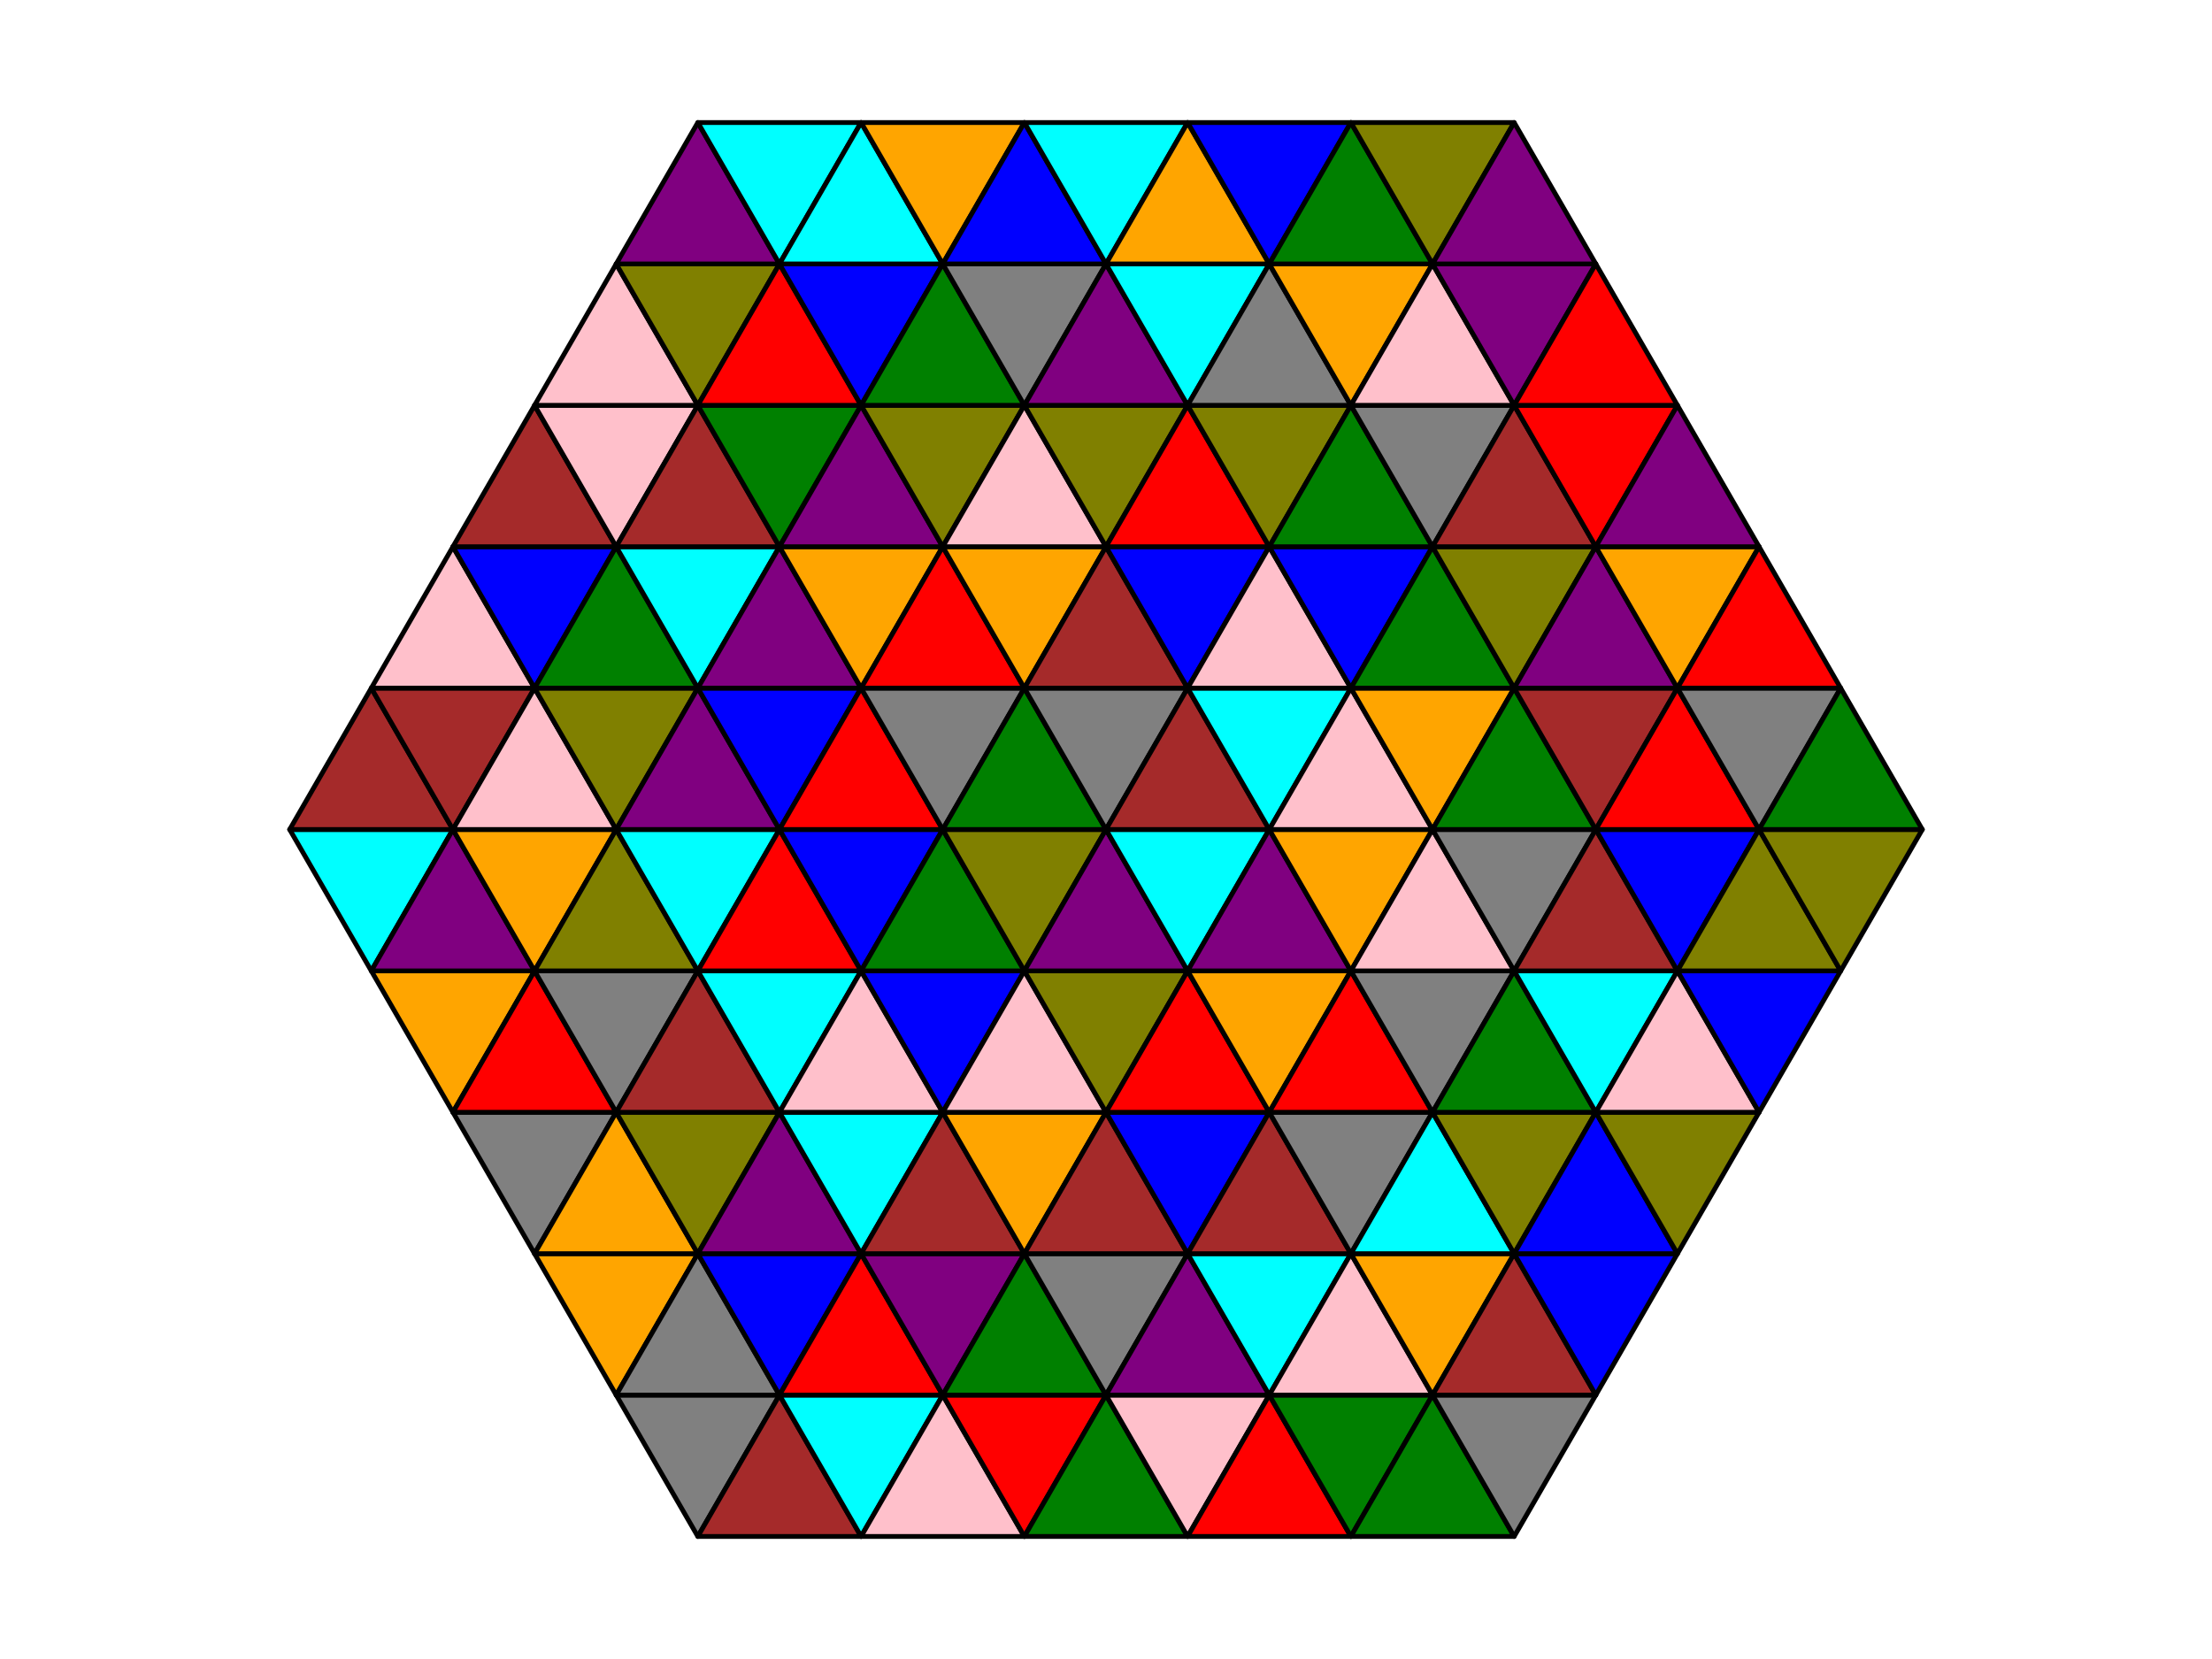 <?xml version="1.0" encoding="utf-8" standalone="no"?>
<!DOCTYPE svg PUBLIC "-//W3C//DTD SVG 1.1//EN"
  "http://www.w3.org/Graphics/SVG/1.1/DTD/svg11.dtd">
<svg xmlns:xlink="http://www.w3.org/1999/xlink" width="460.8pt" height="345.6pt" viewBox="0 0 460.8 345.6" xmlns="http://www.w3.org/2000/svg" version="1.1">
 <defs>
  <style type="text/css">*{stroke-linejoin: round; stroke-linecap: butt}</style>
 </defs>
 <g id="figure_1">
  <g id="patch_1">
   <path d="M 0 345.6 
L 460.8 345.6 
L 460.8 0 
L 0 0 
z
" style="fill: #ffffff"/>
  </g>
  <g id="axes_1">
   <g id="patch_2">
    <path d="M 77.35 202.255 
L 94.355 172.8 
L 60.344 172.8 
z
" clip-path="url(#pabab334256)" style="fill: #00ffff; stroke: #000000; stroke-linejoin: miter"/>
   </g>
   <g id="patch_3">
    <path d="M 60.344 172.8 
L 94.355 172.8 
L 77.35 143.345 
z
" clip-path="url(#pabab334256)" style="fill: #a52a2a; stroke: #000000; stroke-linejoin: miter"/>
   </g>
   <g id="patch_4">
    <path d="M 94.355 172.8 
L 111.361 143.345 
L 77.35 143.345 
z
" clip-path="url(#pabab334256)" style="fill: #a52a2a; stroke: #000000; stroke-linejoin: miter"/>
   </g>
   <g id="patch_5">
    <path d="M 77.35 143.345 
L 111.361 143.345 
L 94.355 113.891 
z
" clip-path="url(#pabab334256)" style="fill: #ffc0cb; stroke: #000000; stroke-linejoin: miter"/>
   </g>
   <g id="patch_6">
    <path d="M 111.361 143.345 
L 128.366 113.891 
L 94.355 113.891 
z
" clip-path="url(#pabab334256)" style="fill: #0000ff; stroke: #000000; stroke-linejoin: miter"/>
   </g>
   <g id="patch_7">
    <path d="M 94.355 113.891 
L 128.366 113.891 
L 111.361 84.436 
z
" clip-path="url(#pabab334256)" style="fill: #a52a2a; stroke: #000000; stroke-linejoin: miter"/>
   </g>
   <g id="patch_8">
    <path d="M 128.366 113.891 
L 145.372 84.436 
L 111.361 84.436 
z
" clip-path="url(#pabab334256)" style="fill: #ffc0cb; stroke: #000000; stroke-linejoin: miter"/>
   </g>
   <g id="patch_9">
    <path d="M 111.361 84.436 
L 145.372 84.436 
L 128.366 54.982 
z
" clip-path="url(#pabab334256)" style="fill: #ffc0cb; stroke: #000000; stroke-linejoin: miter"/>
   </g>
   <g id="patch_10">
    <path d="M 145.372 84.436 
L 162.378 54.982 
L 128.366 54.982 
z
" clip-path="url(#pabab334256)" style="fill: #808000; stroke: #000000; stroke-linejoin: miter"/>
   </g>
   <g id="patch_11">
    <path d="M 128.366 54.982 
L 162.378 54.982 
L 145.372 25.527 
z
" clip-path="url(#pabab334256)" style="fill: #800080; stroke: #000000; stroke-linejoin: miter"/>
   </g>
   <g id="patch_12">
    <path d="M 162.378 54.982 
L 179.383 25.527 
L 145.372 25.527 
z
" clip-path="url(#pabab334256)" style="fill: #00ffff; stroke: #000000; stroke-linejoin: miter"/>
   </g>
   <g id="patch_13">
    <path d="M 94.355 231.709 
L 111.361 202.255 
L 77.35 202.255 
z
" clip-path="url(#pabab334256)" style="fill: #ffa500; stroke: #000000; stroke-linejoin: miter"/>
   </g>
   <g id="patch_14">
    <path d="M 77.35 202.255 
L 111.361 202.255 
L 94.355 172.8 
z
" clip-path="url(#pabab334256)" style="fill: #800080; stroke: #000000; stroke-linejoin: miter"/>
   </g>
   <g id="patch_15">
    <path d="M 111.361 202.255 
L 128.366 172.8 
L 94.355 172.8 
z
" clip-path="url(#pabab334256)" style="fill: #ffa500; stroke: #000000; stroke-linejoin: miter"/>
   </g>
   <g id="patch_16">
    <path d="M 94.355 172.8 
L 128.366 172.8 
L 111.361 143.345 
z
" clip-path="url(#pabab334256)" style="fill: #ffc0cb; stroke: #000000; stroke-linejoin: miter"/>
   </g>
   <g id="patch_17">
    <path d="M 128.366 172.8 
L 145.372 143.345 
L 111.361 143.345 
z
" clip-path="url(#pabab334256)" style="fill: #808000; stroke: #000000; stroke-linejoin: miter"/>
   </g>
   <g id="patch_18">
    <path d="M 111.361 143.345 
L 145.372 143.345 
L 128.366 113.891 
z
" clip-path="url(#pabab334256)" style="fill: #008000; stroke: #000000; stroke-linejoin: miter"/>
   </g>
   <g id="patch_19">
    <path d="M 145.372 143.345 
L 162.378 113.891 
L 128.366 113.891 
z
" clip-path="url(#pabab334256)" style="fill: #00ffff; stroke: #000000; stroke-linejoin: miter"/>
   </g>
   <g id="patch_20">
    <path d="M 128.366 113.891 
L 162.378 113.891 
L 145.372 84.436 
z
" clip-path="url(#pabab334256)" style="fill: #a52a2a; stroke: #000000; stroke-linejoin: miter"/>
   </g>
   <g id="patch_21">
    <path d="M 162.378 113.891 
L 179.383 84.436 
L 145.372 84.436 
z
" clip-path="url(#pabab334256)" style="fill: #008000; stroke: #000000; stroke-linejoin: miter"/>
   </g>
   <g id="patch_22">
    <path d="M 145.372 84.436 
L 179.383 84.436 
L 162.378 54.982 
z
" clip-path="url(#pabab334256)" style="fill: #ff0000; stroke: #000000; stroke-linejoin: miter"/>
   </g>
   <g id="patch_23">
    <path d="M 179.383 84.436 
L 196.389 54.982 
L 162.378 54.982 
z
" clip-path="url(#pabab334256)" style="fill: #0000ff; stroke: #000000; stroke-linejoin: miter"/>
   </g>
   <g id="patch_24">
    <path d="M 162.378 54.982 
L 196.389 54.982 
L 179.383 25.527 
z
" clip-path="url(#pabab334256)" style="fill: #00ffff; stroke: #000000; stroke-linejoin: miter"/>
   </g>
   <g id="patch_25">
    <path d="M 196.389 54.982 
L 213.394 25.527 
L 179.383 25.527 
z
" clip-path="url(#pabab334256)" style="fill: #ffa500; stroke: #000000; stroke-linejoin: miter"/>
   </g>
   <g id="patch_26">
    <path d="M 111.361 261.164 
L 128.366 231.709 
L 94.355 231.709 
z
" clip-path="url(#pabab334256)" style="fill: #808080; stroke: #000000; stroke-linejoin: miter"/>
   </g>
   <g id="patch_27">
    <path d="M 94.355 231.709 
L 128.366 231.709 
L 111.361 202.255 
z
" clip-path="url(#pabab334256)" style="fill: #ff0000; stroke: #000000; stroke-linejoin: miter"/>
   </g>
   <g id="patch_28">
    <path d="M 128.366 231.709 
L 145.372 202.255 
L 111.361 202.255 
z
" clip-path="url(#pabab334256)" style="fill: #808080; stroke: #000000; stroke-linejoin: miter"/>
   </g>
   <g id="patch_29">
    <path d="M 111.361 202.255 
L 145.372 202.255 
L 128.366 172.8 
z
" clip-path="url(#pabab334256)" style="fill: #808000; stroke: #000000; stroke-linejoin: miter"/>
   </g>
   <g id="patch_30">
    <path d="M 145.372 202.255 
L 162.378 172.8 
L 128.366 172.8 
z
" clip-path="url(#pabab334256)" style="fill: #00ffff; stroke: #000000; stroke-linejoin: miter"/>
   </g>
   <g id="patch_31">
    <path d="M 128.366 172.8 
L 162.378 172.8 
L 145.372 143.345 
z
" clip-path="url(#pabab334256)" style="fill: #800080; stroke: #000000; stroke-linejoin: miter"/>
   </g>
   <g id="patch_32">
    <path d="M 162.378 172.8 
L 179.383 143.345 
L 145.372 143.345 
z
" clip-path="url(#pabab334256)" style="fill: #0000ff; stroke: #000000; stroke-linejoin: miter"/>
   </g>
   <g id="patch_33">
    <path d="M 145.372 143.345 
L 179.383 143.345 
L 162.378 113.891 
z
" clip-path="url(#pabab334256)" style="fill: #800080; stroke: #000000; stroke-linejoin: miter"/>
   </g>
   <g id="patch_34">
    <path d="M 179.383 143.345 
L 196.389 113.891 
L 162.378 113.891 
z
" clip-path="url(#pabab334256)" style="fill: #ffa500; stroke: #000000; stroke-linejoin: miter"/>
   </g>
   <g id="patch_35">
    <path d="M 162.378 113.891 
L 196.389 113.891 
L 179.383 84.436 
z
" clip-path="url(#pabab334256)" style="fill: #800080; stroke: #000000; stroke-linejoin: miter"/>
   </g>
   <g id="patch_36">
    <path d="M 196.389 113.891 
L 213.394 84.436 
L 179.383 84.436 
z
" clip-path="url(#pabab334256)" style="fill: #808000; stroke: #000000; stroke-linejoin: miter"/>
   </g>
   <g id="patch_37">
    <path d="M 179.383 84.436 
L 213.394 84.436 
L 196.389 54.982 
z
" clip-path="url(#pabab334256)" style="fill: #008000; stroke: #000000; stroke-linejoin: miter"/>
   </g>
   <g id="patch_38">
    <path d="M 213.394 84.436 
L 230.4 54.982 
L 196.389 54.982 
z
" clip-path="url(#pabab334256)" style="fill: #808080; stroke: #000000; stroke-linejoin: miter"/>
   </g>
   <g id="patch_39">
    <path d="M 196.389 54.982 
L 230.4 54.982 
L 213.394 25.527 
z
" clip-path="url(#pabab334256)" style="fill: #0000ff; stroke: #000000; stroke-linejoin: miter"/>
   </g>
   <g id="patch_40">
    <path d="M 230.4 54.982 
L 247.406 25.527 
L 213.394 25.527 
z
" clip-path="url(#pabab334256)" style="fill: #00ffff; stroke: #000000; stroke-linejoin: miter"/>
   </g>
   <g id="patch_41">
    <path d="M 128.366 290.618 
L 145.372 261.164 
L 111.361 261.164 
z
" clip-path="url(#pabab334256)" style="fill: #ffa500; stroke: #000000; stroke-linejoin: miter"/>
   </g>
   <g id="patch_42">
    <path d="M 111.361 261.164 
L 145.372 261.164 
L 128.366 231.709 
z
" clip-path="url(#pabab334256)" style="fill: #ffa500; stroke: #000000; stroke-linejoin: miter"/>
   </g>
   <g id="patch_43">
    <path d="M 145.372 261.164 
L 162.378 231.709 
L 128.366 231.709 
z
" clip-path="url(#pabab334256)" style="fill: #808000; stroke: #000000; stroke-linejoin: miter"/>
   </g>
   <g id="patch_44">
    <path d="M 128.366 231.709 
L 162.378 231.709 
L 145.372 202.255 
z
" clip-path="url(#pabab334256)" style="fill: #a52a2a; stroke: #000000; stroke-linejoin: miter"/>
   </g>
   <g id="patch_45">
    <path d="M 162.378 231.709 
L 179.383 202.255 
L 145.372 202.255 
z
" clip-path="url(#pabab334256)" style="fill: #00ffff; stroke: #000000; stroke-linejoin: miter"/>
   </g>
   <g id="patch_46">
    <path d="M 145.372 202.255 
L 179.383 202.255 
L 162.378 172.8 
z
" clip-path="url(#pabab334256)" style="fill: #ff0000; stroke: #000000; stroke-linejoin: miter"/>
   </g>
   <g id="patch_47">
    <path d="M 179.383 202.255 
L 196.389 172.8 
L 162.378 172.8 
z
" clip-path="url(#pabab334256)" style="fill: #0000ff; stroke: #000000; stroke-linejoin: miter"/>
   </g>
   <g id="patch_48">
    <path d="M 162.378 172.8 
L 196.389 172.8 
L 179.383 143.345 
z
" clip-path="url(#pabab334256)" style="fill: #ff0000; stroke: #000000; stroke-linejoin: miter"/>
   </g>
   <g id="patch_49">
    <path d="M 196.389 172.8 
L 213.394 143.345 
L 179.383 143.345 
z
" clip-path="url(#pabab334256)" style="fill: #808080; stroke: #000000; stroke-linejoin: miter"/>
   </g>
   <g id="patch_50">
    <path d="M 179.383 143.345 
L 213.394 143.345 
L 196.389 113.891 
z
" clip-path="url(#pabab334256)" style="fill: #ff0000; stroke: #000000; stroke-linejoin: miter"/>
   </g>
   <g id="patch_51">
    <path d="M 213.394 143.345 
L 230.4 113.891 
L 196.389 113.891 
z
" clip-path="url(#pabab334256)" style="fill: #ffa500; stroke: #000000; stroke-linejoin: miter"/>
   </g>
   <g id="patch_52">
    <path d="M 196.389 113.891 
L 230.4 113.891 
L 213.394 84.436 
z
" clip-path="url(#pabab334256)" style="fill: #ffc0cb; stroke: #000000; stroke-linejoin: miter"/>
   </g>
   <g id="patch_53">
    <path d="M 230.4 113.891 
L 247.406 84.436 
L 213.394 84.436 
z
" clip-path="url(#pabab334256)" style="fill: #808000; stroke: #000000; stroke-linejoin: miter"/>
   </g>
   <g id="patch_54">
    <path d="M 213.394 84.436 
L 247.406 84.436 
L 230.4 54.982 
z
" clip-path="url(#pabab334256)" style="fill: #800080; stroke: #000000; stroke-linejoin: miter"/>
   </g>
   <g id="patch_55">
    <path d="M 247.406 84.436 
L 264.411 54.982 
L 230.4 54.982 
z
" clip-path="url(#pabab334256)" style="fill: #00ffff; stroke: #000000; stroke-linejoin: miter"/>
   </g>
   <g id="patch_56">
    <path d="M 230.4 54.982 
L 264.411 54.982 
L 247.406 25.527 
z
" clip-path="url(#pabab334256)" style="fill: #ffa500; stroke: #000000; stroke-linejoin: miter"/>
   </g>
   <g id="patch_57">
    <path d="M 264.411 54.982 
L 281.417 25.527 
L 247.406 25.527 
z
" clip-path="url(#pabab334256)" style="fill: #0000ff; stroke: #000000; stroke-linejoin: miter"/>
   </g>
   <g id="patch_58">
    <path d="M 145.372 320.073 
L 162.378 290.618 
L 128.366 290.618 
z
" clip-path="url(#pabab334256)" style="fill: #808080; stroke: #000000; stroke-linejoin: miter"/>
   </g>
   <g id="patch_59">
    <path d="M 128.366 290.618 
L 162.378 290.618 
L 145.372 261.164 
z
" clip-path="url(#pabab334256)" style="fill: #808080; stroke: #000000; stroke-linejoin: miter"/>
   </g>
   <g id="patch_60">
    <path d="M 162.378 290.618 
L 179.383 261.164 
L 145.372 261.164 
z
" clip-path="url(#pabab334256)" style="fill: #0000ff; stroke: #000000; stroke-linejoin: miter"/>
   </g>
   <g id="patch_61">
    <path d="M 145.372 261.164 
L 179.383 261.164 
L 162.378 231.709 
z
" clip-path="url(#pabab334256)" style="fill: #800080; stroke: #000000; stroke-linejoin: miter"/>
   </g>
   <g id="patch_62">
    <path d="M 179.383 261.164 
L 196.389 231.709 
L 162.378 231.709 
z
" clip-path="url(#pabab334256)" style="fill: #00ffff; stroke: #000000; stroke-linejoin: miter"/>
   </g>
   <g id="patch_63">
    <path d="M 162.378 231.709 
L 196.389 231.709 
L 179.383 202.255 
z
" clip-path="url(#pabab334256)" style="fill: #ffc0cb; stroke: #000000; stroke-linejoin: miter"/>
   </g>
   <g id="patch_64">
    <path d="M 196.389 231.709 
L 213.394 202.255 
L 179.383 202.255 
z
" clip-path="url(#pabab334256)" style="fill: #0000ff; stroke: #000000; stroke-linejoin: miter"/>
   </g>
   <g id="patch_65">
    <path d="M 179.383 202.255 
L 213.394 202.255 
L 196.389 172.8 
z
" clip-path="url(#pabab334256)" style="fill: #008000; stroke: #000000; stroke-linejoin: miter"/>
   </g>
   <g id="patch_66">
    <path d="M 213.394 202.255 
L 230.4 172.8 
L 196.389 172.8 
z
" clip-path="url(#pabab334256)" style="fill: #808000; stroke: #000000; stroke-linejoin: miter"/>
   </g>
   <g id="patch_67">
    <path d="M 196.389 172.8 
L 230.4 172.8 
L 213.394 143.345 
z
" clip-path="url(#pabab334256)" style="fill: #008000; stroke: #000000; stroke-linejoin: miter"/>
   </g>
   <g id="patch_68">
    <path d="M 230.4 172.8 
L 247.406 143.345 
L 213.394 143.345 
z
" clip-path="url(#pabab334256)" style="fill: #808080; stroke: #000000; stroke-linejoin: miter"/>
   </g>
   <g id="patch_69">
    <path d="M 213.394 143.345 
L 247.406 143.345 
L 230.4 113.891 
z
" clip-path="url(#pabab334256)" style="fill: #a52a2a; stroke: #000000; stroke-linejoin: miter"/>
   </g>
   <g id="patch_70">
    <path d="M 247.406 143.345 
L 264.411 113.891 
L 230.4 113.891 
z
" clip-path="url(#pabab334256)" style="fill: #0000ff; stroke: #000000; stroke-linejoin: miter"/>
   </g>
   <g id="patch_71">
    <path d="M 230.4 113.891 
L 264.411 113.891 
L 247.406 84.436 
z
" clip-path="url(#pabab334256)" style="fill: #ff0000; stroke: #000000; stroke-linejoin: miter"/>
   </g>
   <g id="patch_72">
    <path d="M 264.411 113.891 
L 281.417 84.436 
L 247.406 84.436 
z
" clip-path="url(#pabab334256)" style="fill: #808000; stroke: #000000; stroke-linejoin: miter"/>
   </g>
   <g id="patch_73">
    <path d="M 247.406 84.436 
L 281.417 84.436 
L 264.411 54.982 
z
" clip-path="url(#pabab334256)" style="fill: #808080; stroke: #000000; stroke-linejoin: miter"/>
   </g>
   <g id="patch_74">
    <path d="M 281.417 84.436 
L 298.422 54.982 
L 264.411 54.982 
z
" clip-path="url(#pabab334256)" style="fill: #ffa500; stroke: #000000; stroke-linejoin: miter"/>
   </g>
   <g id="patch_75">
    <path d="M 264.411 54.982 
L 298.422 54.982 
L 281.417 25.527 
z
" clip-path="url(#pabab334256)" style="fill: #008000; stroke: #000000; stroke-linejoin: miter"/>
   </g>
   <g id="patch_76">
    <path d="M 298.422 54.982 
L 315.428 25.527 
L 281.417 25.527 
z
" clip-path="url(#pabab334256)" style="fill: #808000; stroke: #000000; stroke-linejoin: miter"/>
   </g>
   <g id="patch_77">
    <path d="M 145.372 320.073 
L 179.383 320.073 
L 162.378 290.618 
z
" clip-path="url(#pabab334256)" style="fill: #a52a2a; stroke: #000000; stroke-linejoin: miter"/>
   </g>
   <g id="patch_78">
    <path d="M 179.383 320.073 
L 196.389 290.618 
L 162.378 290.618 
z
" clip-path="url(#pabab334256)" style="fill: #00ffff; stroke: #000000; stroke-linejoin: miter"/>
   </g>
   <g id="patch_79">
    <path d="M 162.378 290.618 
L 196.389 290.618 
L 179.383 261.164 
z
" clip-path="url(#pabab334256)" style="fill: #ff0000; stroke: #000000; stroke-linejoin: miter"/>
   </g>
   <g id="patch_80">
    <path d="M 196.389 290.618 
L 213.394 261.164 
L 179.383 261.164 
z
" clip-path="url(#pabab334256)" style="fill: #800080; stroke: #000000; stroke-linejoin: miter"/>
   </g>
   <g id="patch_81">
    <path d="M 179.383 261.164 
L 213.394 261.164 
L 196.389 231.709 
z
" clip-path="url(#pabab334256)" style="fill: #a52a2a; stroke: #000000; stroke-linejoin: miter"/>
   </g>
   <g id="patch_82">
    <path d="M 213.394 261.164 
L 230.4 231.709 
L 196.389 231.709 
z
" clip-path="url(#pabab334256)" style="fill: #ffa500; stroke: #000000; stroke-linejoin: miter"/>
   </g>
   <g id="patch_83">
    <path d="M 196.389 231.709 
L 230.4 231.709 
L 213.394 202.255 
z
" clip-path="url(#pabab334256)" style="fill: #ffc0cb; stroke: #000000; stroke-linejoin: miter"/>
   </g>
   <g id="patch_84">
    <path d="M 230.4 231.709 
L 247.406 202.255 
L 213.394 202.255 
z
" clip-path="url(#pabab334256)" style="fill: #808000; stroke: #000000; stroke-linejoin: miter"/>
   </g>
   <g id="patch_85">
    <path d="M 213.394 202.255 
L 247.406 202.255 
L 230.4 172.8 
z
" clip-path="url(#pabab334256)" style="fill: #800080; stroke: #000000; stroke-linejoin: miter"/>
   </g>
   <g id="patch_86">
    <path d="M 247.406 202.255 
L 264.411 172.8 
L 230.4 172.8 
z
" clip-path="url(#pabab334256)" style="fill: #00ffff; stroke: #000000; stroke-linejoin: miter"/>
   </g>
   <g id="patch_87">
    <path d="M 230.4 172.8 
L 264.411 172.8 
L 247.406 143.345 
z
" clip-path="url(#pabab334256)" style="fill: #a52a2a; stroke: #000000; stroke-linejoin: miter"/>
   </g>
   <g id="patch_88">
    <path d="M 264.411 172.8 
L 281.417 143.345 
L 247.406 143.345 
z
" clip-path="url(#pabab334256)" style="fill: #00ffff; stroke: #000000; stroke-linejoin: miter"/>
   </g>
   <g id="patch_89">
    <path d="M 247.406 143.345 
L 281.417 143.345 
L 264.411 113.891 
z
" clip-path="url(#pabab334256)" style="fill: #ffc0cb; stroke: #000000; stroke-linejoin: miter"/>
   </g>
   <g id="patch_90">
    <path d="M 281.417 143.345 
L 298.422 113.891 
L 264.411 113.891 
z
" clip-path="url(#pabab334256)" style="fill: #0000ff; stroke: #000000; stroke-linejoin: miter"/>
   </g>
   <g id="patch_91">
    <path d="M 264.411 113.891 
L 298.422 113.891 
L 281.417 84.436 
z
" clip-path="url(#pabab334256)" style="fill: #008000; stroke: #000000; stroke-linejoin: miter"/>
   </g>
   <g id="patch_92">
    <path d="M 298.422 113.891 
L 315.428 84.436 
L 281.417 84.436 
z
" clip-path="url(#pabab334256)" style="fill: #808080; stroke: #000000; stroke-linejoin: miter"/>
   </g>
   <g id="patch_93">
    <path d="M 281.417 84.436 
L 315.428 84.436 
L 298.422 54.982 
z
" clip-path="url(#pabab334256)" style="fill: #ffc0cb; stroke: #000000; stroke-linejoin: miter"/>
   </g>
   <g id="patch_94">
    <path d="M 315.428 84.436 
L 332.434 54.982 
L 298.422 54.982 
z
" clip-path="url(#pabab334256)" style="fill: #800080; stroke: #000000; stroke-linejoin: miter"/>
   </g>
   <g id="patch_95">
    <path d="M 298.422 54.982 
L 332.434 54.982 
L 315.428 25.527 
z
" clip-path="url(#pabab334256)" style="fill: #800080; stroke: #000000; stroke-linejoin: miter"/>
   </g>
   <g id="patch_96">
    <path d="M 179.383 320.073 
L 213.394 320.073 
L 196.389 290.618 
z
" clip-path="url(#pabab334256)" style="fill: #ffc0cb; stroke: #000000; stroke-linejoin: miter"/>
   </g>
   <g id="patch_97">
    <path d="M 213.394 320.073 
L 230.4 290.618 
L 196.389 290.618 
z
" clip-path="url(#pabab334256)" style="fill: #ff0000; stroke: #000000; stroke-linejoin: miter"/>
   </g>
   <g id="patch_98">
    <path d="M 196.389 290.618 
L 230.4 290.618 
L 213.394 261.164 
z
" clip-path="url(#pabab334256)" style="fill: #008000; stroke: #000000; stroke-linejoin: miter"/>
   </g>
   <g id="patch_99">
    <path d="M 230.4 290.618 
L 247.406 261.164 
L 213.394 261.164 
z
" clip-path="url(#pabab334256)" style="fill: #808080; stroke: #000000; stroke-linejoin: miter"/>
   </g>
   <g id="patch_100">
    <path d="M 213.394 261.164 
L 247.406 261.164 
L 230.4 231.709 
z
" clip-path="url(#pabab334256)" style="fill: #a52a2a; stroke: #000000; stroke-linejoin: miter"/>
   </g>
   <g id="patch_101">
    <path d="M 247.406 261.164 
L 264.411 231.709 
L 230.4 231.709 
z
" clip-path="url(#pabab334256)" style="fill: #0000ff; stroke: #000000; stroke-linejoin: miter"/>
   </g>
   <g id="patch_102">
    <path d="M 230.4 231.709 
L 264.411 231.709 
L 247.406 202.255 
z
" clip-path="url(#pabab334256)" style="fill: #ff0000; stroke: #000000; stroke-linejoin: miter"/>
   </g>
   <g id="patch_103">
    <path d="M 264.411 231.709 
L 281.417 202.255 
L 247.406 202.255 
z
" clip-path="url(#pabab334256)" style="fill: #ffa500; stroke: #000000; stroke-linejoin: miter"/>
   </g>
   <g id="patch_104">
    <path d="M 247.406 202.255 
L 281.417 202.255 
L 264.411 172.8 
z
" clip-path="url(#pabab334256)" style="fill: #800080; stroke: #000000; stroke-linejoin: miter"/>
   </g>
   <g id="patch_105">
    <path d="M 281.417 202.255 
L 298.422 172.8 
L 264.411 172.8 
z
" clip-path="url(#pabab334256)" style="fill: #ffa500; stroke: #000000; stroke-linejoin: miter"/>
   </g>
   <g id="patch_106">
    <path d="M 264.411 172.8 
L 298.422 172.8 
L 281.417 143.345 
z
" clip-path="url(#pabab334256)" style="fill: #ffc0cb; stroke: #000000; stroke-linejoin: miter"/>
   </g>
   <g id="patch_107">
    <path d="M 298.422 172.8 
L 315.428 143.345 
L 281.417 143.345 
z
" clip-path="url(#pabab334256)" style="fill: #ffa500; stroke: #000000; stroke-linejoin: miter"/>
   </g>
   <g id="patch_108">
    <path d="M 281.417 143.345 
L 315.428 143.345 
L 298.422 113.891 
z
" clip-path="url(#pabab334256)" style="fill: #008000; stroke: #000000; stroke-linejoin: miter"/>
   </g>
   <g id="patch_109">
    <path d="M 315.428 143.345 
L 332.434 113.891 
L 298.422 113.891 
z
" clip-path="url(#pabab334256)" style="fill: #808000; stroke: #000000; stroke-linejoin: miter"/>
   </g>
   <g id="patch_110">
    <path d="M 298.422 113.891 
L 332.434 113.891 
L 315.428 84.436 
z
" clip-path="url(#pabab334256)" style="fill: #a52a2a; stroke: #000000; stroke-linejoin: miter"/>
   </g>
   <g id="patch_111">
    <path d="M 332.434 113.891 
L 349.439 84.436 
L 315.428 84.436 
z
" clip-path="url(#pabab334256)" style="fill: #ff0000; stroke: #000000; stroke-linejoin: miter"/>
   </g>
   <g id="patch_112">
    <path d="M 315.428 84.436 
L 349.439 84.436 
L 332.434 54.982 
z
" clip-path="url(#pabab334256)" style="fill: #ff0000; stroke: #000000; stroke-linejoin: miter"/>
   </g>
   <g id="patch_113">
    <path d="M 213.394 320.073 
L 247.406 320.073 
L 230.4 290.618 
z
" clip-path="url(#pabab334256)" style="fill: #008000; stroke: #000000; stroke-linejoin: miter"/>
   </g>
   <g id="patch_114">
    <path d="M 247.406 320.073 
L 264.411 290.618 
L 230.4 290.618 
z
" clip-path="url(#pabab334256)" style="fill: #ffc0cb; stroke: #000000; stroke-linejoin: miter"/>
   </g>
   <g id="patch_115">
    <path d="M 230.4 290.618 
L 264.411 290.618 
L 247.406 261.164 
z
" clip-path="url(#pabab334256)" style="fill: #800080; stroke: #000000; stroke-linejoin: miter"/>
   </g>
   <g id="patch_116">
    <path d="M 264.411 290.618 
L 281.417 261.164 
L 247.406 261.164 
z
" clip-path="url(#pabab334256)" style="fill: #00ffff; stroke: #000000; stroke-linejoin: miter"/>
   </g>
   <g id="patch_117">
    <path d="M 247.406 261.164 
L 281.417 261.164 
L 264.411 231.709 
z
" clip-path="url(#pabab334256)" style="fill: #a52a2a; stroke: #000000; stroke-linejoin: miter"/>
   </g>
   <g id="patch_118">
    <path d="M 281.417 261.164 
L 298.422 231.709 
L 264.411 231.709 
z
" clip-path="url(#pabab334256)" style="fill: #808080; stroke: #000000; stroke-linejoin: miter"/>
   </g>
   <g id="patch_119">
    <path d="M 264.411 231.709 
L 298.422 231.709 
L 281.417 202.255 
z
" clip-path="url(#pabab334256)" style="fill: #ff0000; stroke: #000000; stroke-linejoin: miter"/>
   </g>
   <g id="patch_120">
    <path d="M 298.422 231.709 
L 315.428 202.255 
L 281.417 202.255 
z
" clip-path="url(#pabab334256)" style="fill: #808080; stroke: #000000; stroke-linejoin: miter"/>
   </g>
   <g id="patch_121">
    <path d="M 281.417 202.255 
L 315.428 202.255 
L 298.422 172.8 
z
" clip-path="url(#pabab334256)" style="fill: #ffc0cb; stroke: #000000; stroke-linejoin: miter"/>
   </g>
   <g id="patch_122">
    <path d="M 315.428 202.255 
L 332.434 172.8 
L 298.422 172.8 
z
" clip-path="url(#pabab334256)" style="fill: #808080; stroke: #000000; stroke-linejoin: miter"/>
   </g>
   <g id="patch_123">
    <path d="M 298.422 172.8 
L 332.434 172.8 
L 315.428 143.345 
z
" clip-path="url(#pabab334256)" style="fill: #008000; stroke: #000000; stroke-linejoin: miter"/>
   </g>
   <g id="patch_124">
    <path d="M 332.434 172.8 
L 349.439 143.345 
L 315.428 143.345 
z
" clip-path="url(#pabab334256)" style="fill: #a52a2a; stroke: #000000; stroke-linejoin: miter"/>
   </g>
   <g id="patch_125">
    <path d="M 315.428 143.345 
L 349.439 143.345 
L 332.434 113.891 
z
" clip-path="url(#pabab334256)" style="fill: #800080; stroke: #000000; stroke-linejoin: miter"/>
   </g>
   <g id="patch_126">
    <path d="M 349.439 143.345 
L 366.445 113.891 
L 332.434 113.891 
z
" clip-path="url(#pabab334256)" style="fill: #ffa500; stroke: #000000; stroke-linejoin: miter"/>
   </g>
   <g id="patch_127">
    <path d="M 332.434 113.891 
L 366.445 113.891 
L 349.439 84.436 
z
" clip-path="url(#pabab334256)" style="fill: #800080; stroke: #000000; stroke-linejoin: miter"/>
   </g>
   <g id="patch_128">
    <path d="M 247.406 320.073 
L 281.417 320.073 
L 264.411 290.618 
z
" clip-path="url(#pabab334256)" style="fill: #ff0000; stroke: #000000; stroke-linejoin: miter"/>
   </g>
   <g id="patch_129">
    <path d="M 281.417 320.073 
L 298.422 290.618 
L 264.411 290.618 
z
" clip-path="url(#pabab334256)" style="fill: #008000; stroke: #000000; stroke-linejoin: miter"/>
   </g>
   <g id="patch_130">
    <path d="M 264.411 290.618 
L 298.422 290.618 
L 281.417 261.164 
z
" clip-path="url(#pabab334256)" style="fill: #ffc0cb; stroke: #000000; stroke-linejoin: miter"/>
   </g>
   <g id="patch_131">
    <path d="M 298.422 290.618 
L 315.428 261.164 
L 281.417 261.164 
z
" clip-path="url(#pabab334256)" style="fill: #ffa500; stroke: #000000; stroke-linejoin: miter"/>
   </g>
   <g id="patch_132">
    <path d="M 281.417 261.164 
L 315.428 261.164 
L 298.422 231.709 
z
" clip-path="url(#pabab334256)" style="fill: #00ffff; stroke: #000000; stroke-linejoin: miter"/>
   </g>
   <g id="patch_133">
    <path d="M 315.428 261.164 
L 332.434 231.709 
L 298.422 231.709 
z
" clip-path="url(#pabab334256)" style="fill: #808000; stroke: #000000; stroke-linejoin: miter"/>
   </g>
   <g id="patch_134">
    <path d="M 298.422 231.709 
L 332.434 231.709 
L 315.428 202.255 
z
" clip-path="url(#pabab334256)" style="fill: #008000; stroke: #000000; stroke-linejoin: miter"/>
   </g>
   <g id="patch_135">
    <path d="M 332.434 231.709 
L 349.439 202.255 
L 315.428 202.255 
z
" clip-path="url(#pabab334256)" style="fill: #00ffff; stroke: #000000; stroke-linejoin: miter"/>
   </g>
   <g id="patch_136">
    <path d="M 315.428 202.255 
L 349.439 202.255 
L 332.434 172.8 
z
" clip-path="url(#pabab334256)" style="fill: #a52a2a; stroke: #000000; stroke-linejoin: miter"/>
   </g>
   <g id="patch_137">
    <path d="M 349.439 202.255 
L 366.445 172.8 
L 332.434 172.8 
z
" clip-path="url(#pabab334256)" style="fill: #0000ff; stroke: #000000; stroke-linejoin: miter"/>
   </g>
   <g id="patch_138">
    <path d="M 332.434 172.8 
L 366.445 172.8 
L 349.439 143.345 
z
" clip-path="url(#pabab334256)" style="fill: #ff0000; stroke: #000000; stroke-linejoin: miter"/>
   </g>
   <g id="patch_139">
    <path d="M 366.445 172.8 
L 383.45 143.345 
L 349.439 143.345 
z
" clip-path="url(#pabab334256)" style="fill: #808080; stroke: #000000; stroke-linejoin: miter"/>
   </g>
   <g id="patch_140">
    <path d="M 349.439 143.345 
L 383.45 143.345 
L 366.445 113.891 
z
" clip-path="url(#pabab334256)" style="fill: #ff0000; stroke: #000000; stroke-linejoin: miter"/>
   </g>
   <g id="patch_141">
    <path d="M 281.417 320.073 
L 315.428 320.073 
L 298.422 290.618 
z
" clip-path="url(#pabab334256)" style="fill: #008000; stroke: #000000; stroke-linejoin: miter"/>
   </g>
   <g id="patch_142">
    <path d="M 315.428 320.073 
L 332.434 290.618 
L 298.422 290.618 
z
" clip-path="url(#pabab334256)" style="fill: #808080; stroke: #000000; stroke-linejoin: miter"/>
   </g>
   <g id="patch_143">
    <path d="M 298.422 290.618 
L 332.434 290.618 
L 315.428 261.164 
z
" clip-path="url(#pabab334256)" style="fill: #a52a2a; stroke: #000000; stroke-linejoin: miter"/>
   </g>
   <g id="patch_144">
    <path d="M 332.434 290.618 
L 349.439 261.164 
L 315.428 261.164 
z
" clip-path="url(#pabab334256)" style="fill: #0000ff; stroke: #000000; stroke-linejoin: miter"/>
   </g>
   <g id="patch_145">
    <path d="M 315.428 261.164 
L 349.439 261.164 
L 332.434 231.709 
z
" clip-path="url(#pabab334256)" style="fill: #0000ff; stroke: #000000; stroke-linejoin: miter"/>
   </g>
   <g id="patch_146">
    <path d="M 349.439 261.164 
L 366.445 231.709 
L 332.434 231.709 
z
" clip-path="url(#pabab334256)" style="fill: #808000; stroke: #000000; stroke-linejoin: miter"/>
   </g>
   <g id="patch_147">
    <path d="M 332.434 231.709 
L 366.445 231.709 
L 349.439 202.255 
z
" clip-path="url(#pabab334256)" style="fill: #ffc0cb; stroke: #000000; stroke-linejoin: miter"/>
   </g>
   <g id="patch_148">
    <path d="M 366.445 231.709 
L 383.45 202.255 
L 349.439 202.255 
z
" clip-path="url(#pabab334256)" style="fill: #0000ff; stroke: #000000; stroke-linejoin: miter"/>
   </g>
   <g id="patch_149">
    <path d="M 349.439 202.255 
L 383.45 202.255 
L 366.445 172.8 
z
" clip-path="url(#pabab334256)" style="fill: #808000; stroke: #000000; stroke-linejoin: miter"/>
   </g>
   <g id="patch_150">
    <path d="M 383.45 202.255 
L 400.456 172.8 
L 366.445 172.8 
z
" clip-path="url(#pabab334256)" style="fill: #808000; stroke: #000000; stroke-linejoin: miter"/>
   </g>
   <g id="patch_151">
    <path d="M 366.445 172.8 
L 400.456 172.8 
L 383.45 143.345 
z
" clip-path="url(#pabab334256)" style="fill: #008000; stroke: #000000; stroke-linejoin: miter"/>
   </g>
  </g>
 </g>
 <defs>
  <clipPath id="pabab334256">
   <rect x="43.339" y="10.8" width="374.123" height="324"/>
  </clipPath>
 </defs>
</svg>
